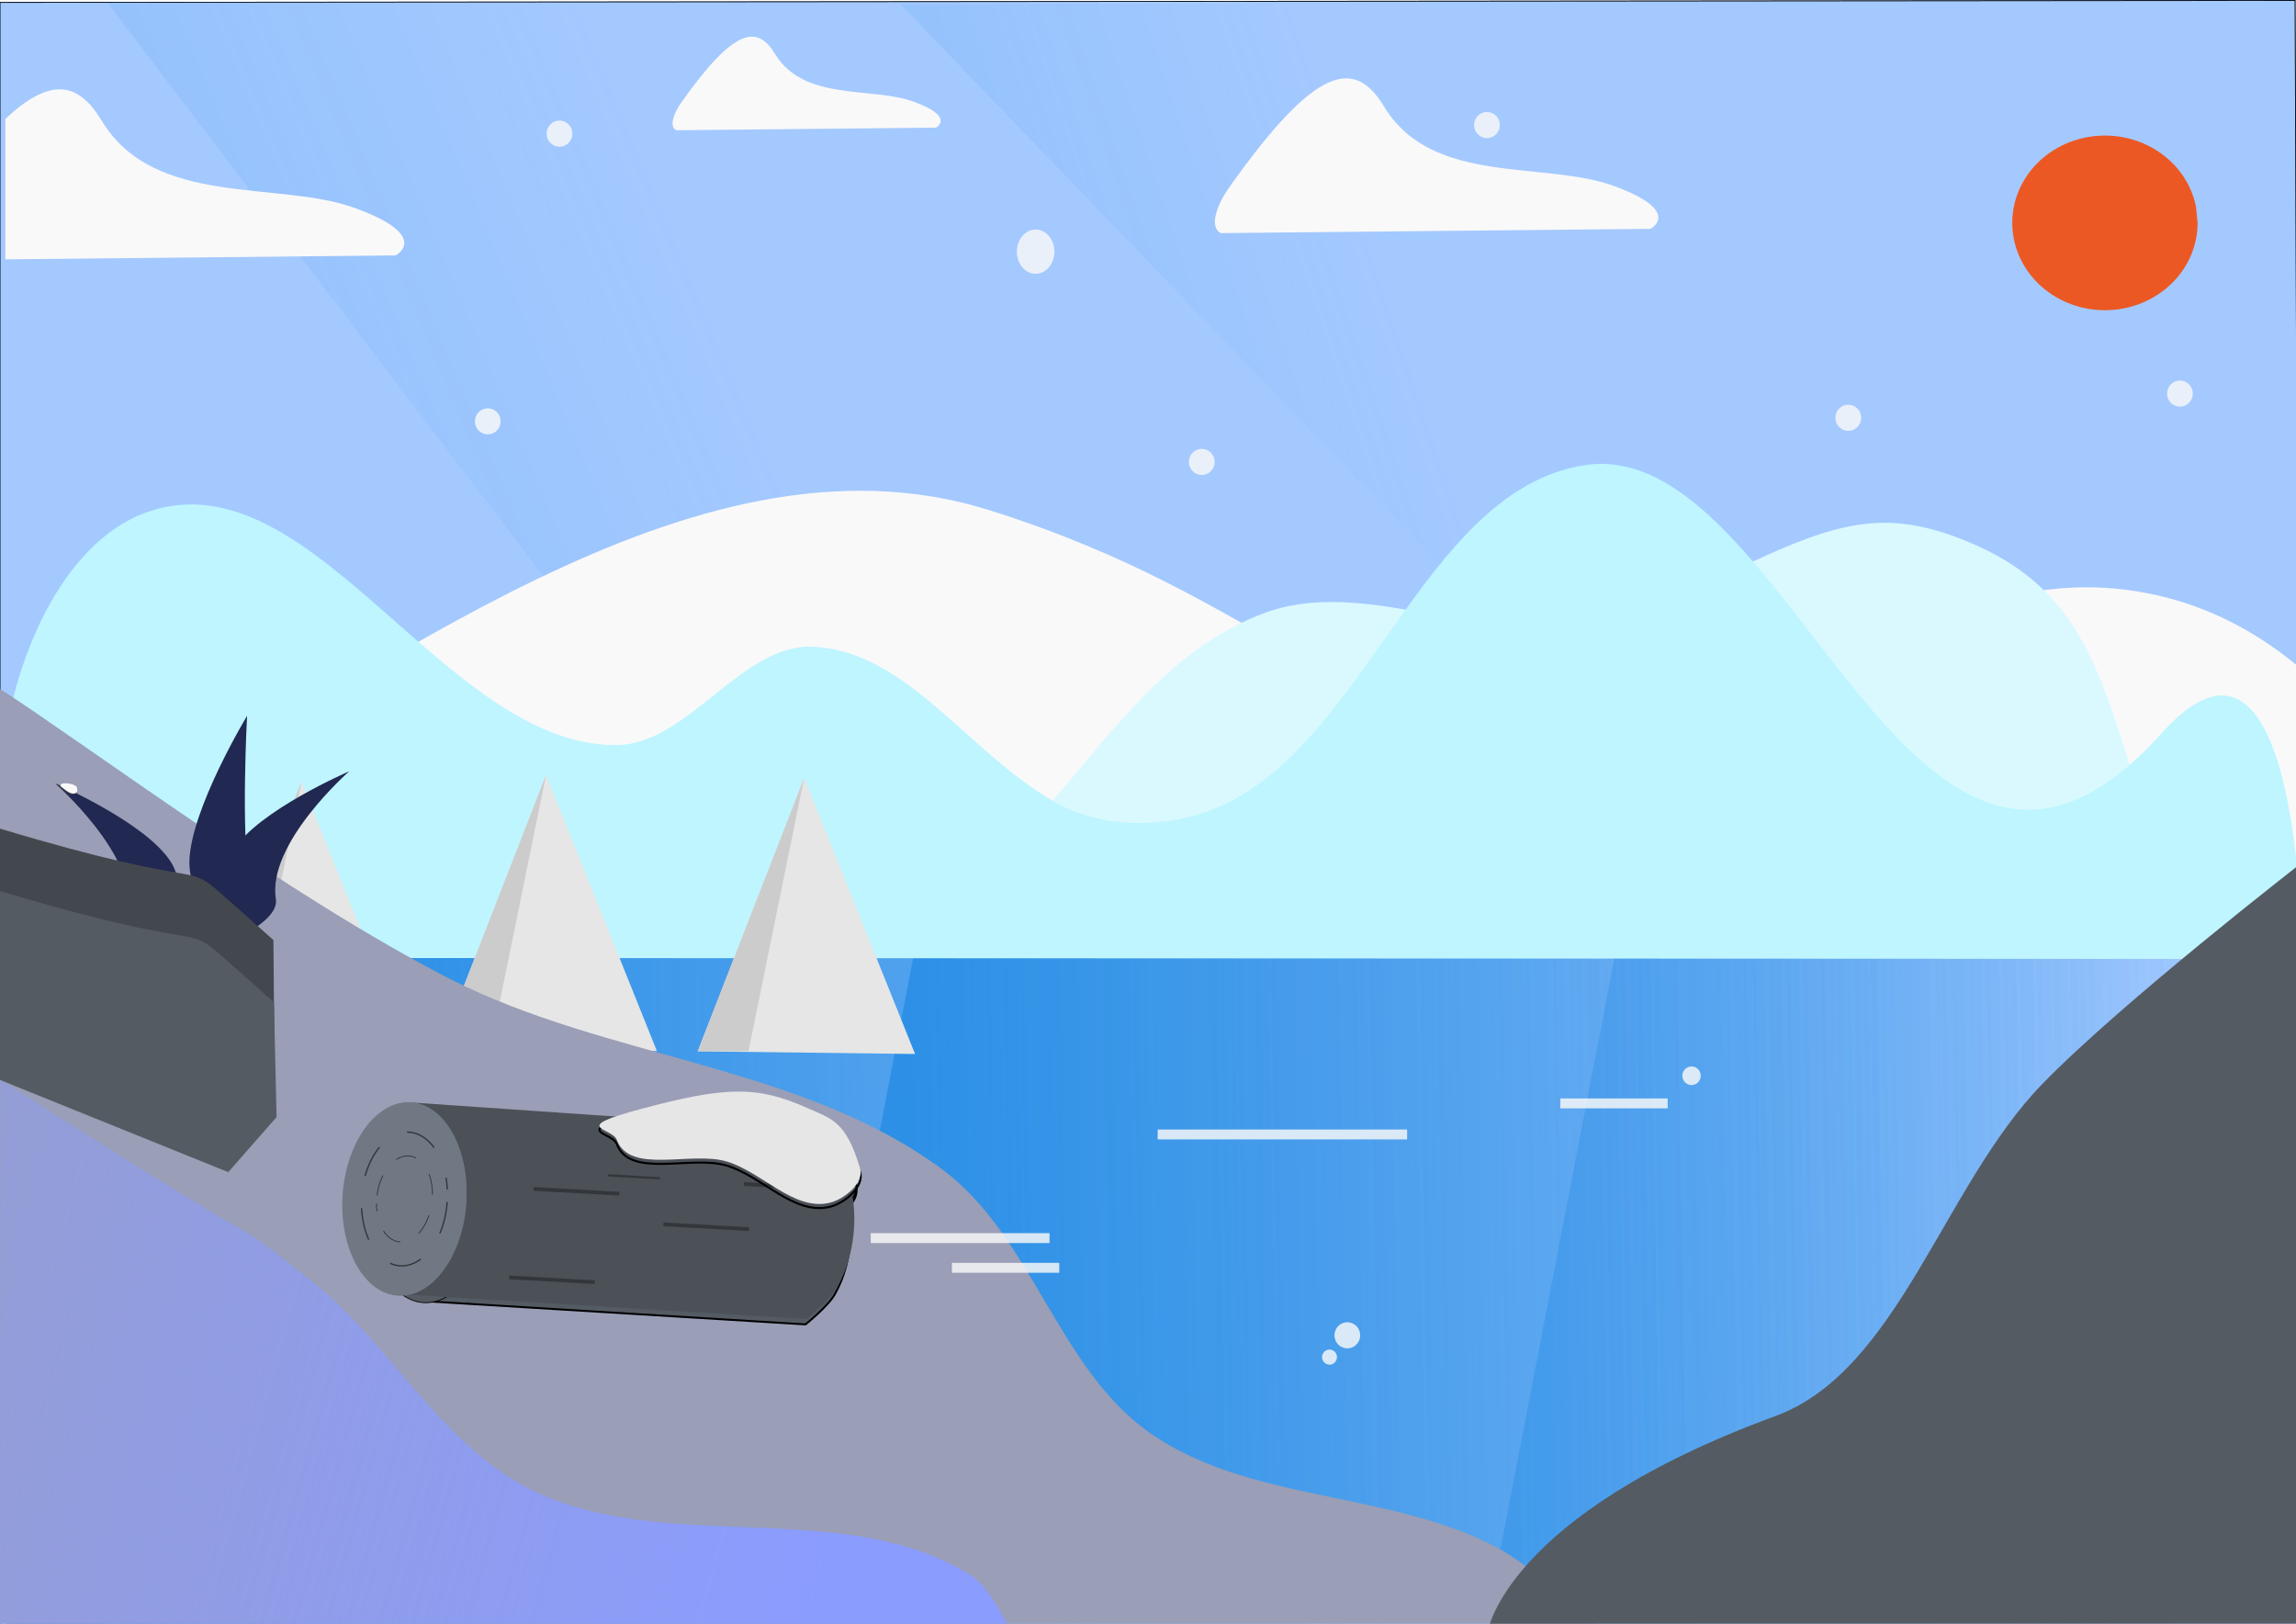 <?xml version="1.0" encoding="UTF-8" standalone="no"?>
<svg
   xmlns:dc="http://purl.org/dc/elements/1.1/"
   xmlns:cc="http://creativecommons.org/ns#"
   xmlns:rdf="http://www.w3.org/1999/02/22-rdf-syntax-ns#"
   xmlns:svg="http://www.w3.org/2000/svg"
   xmlns="http://www.w3.org/2000/svg"
   xmlns:xlink="http://www.w3.org/1999/xlink"
   xmlns:sodipodi="http://sodipodi.sourceforge.net/DTD/sodipodi-0.dtd"
   xmlns:inkscape="http://www.inkscape.org/namespaces/inkscape"
   sodipodi:docname="abstract.svg"
   inkscape:version="1.0 (6e3e5246a0, 2020-05-07)"
   id="svg8"
   version="1.1"
   viewBox="0 0 297 210"
   height="210mm"
   width="297mm">
  <defs
     id="defs2">
    <linearGradient
       id="linearGradient966"
       inkscape:collect="always">
      <stop
         id="stop962"
         offset="0"
         style="stop-color:#8b9cff;stop-opacity:1;" />
      <stop
         id="stop964"
         offset="1"
         style="stop-color:#8b9cff;stop-opacity:0;" />
    </linearGradient>
    <linearGradient
       id="linearGradient940"
       inkscape:collect="always">
      <stop
         id="stop936"
         offset="0"
         style="stop-color:#1585e1;stop-opacity:1;" />
      <stop
         id="stop938"
         offset="1"
         style="stop-color:#1585e1;stop-opacity:0;" />
    </linearGradient>
    <linearGradient
       gradientUnits="userSpaceOnUse"
       y2="155.981"
       x2="286.599"
       y1="160.755"
       x1="0.004"
       id="linearGradient942"
       xlink:href="#linearGradient940"
       inkscape:collect="always" />
    <linearGradient
       gradientTransform="translate(4.0033333e-6)"
       y2="155.981"
       x2="286.599"
       y1="160.755"
       x1="0.004"
       gradientUnits="userSpaceOnUse"
       id="linearGradient946"
       xlink:href="#linearGradient940"
       inkscape:collect="always" />
    <linearGradient
       y2="155.981"
       x2="286.599"
       y1="160.755"
       x1="0.004"
       gradientTransform="translate(4e-6)"
       gradientUnits="userSpaceOnUse"
       id="linearGradient950"
       xlink:href="#linearGradient940"
       inkscape:collect="always" />
    <linearGradient
       gradientUnits="userSpaceOnUse"
       y2="137.161"
       x2="-92.631"
       y1="193.241"
       x1="109.266"
       id="linearGradient968"
       xlink:href="#linearGradient966"
       inkscape:collect="always" />
    <linearGradient
       gradientUnits="userSpaceOnUse"
       y2="93.228"
       x2="110.441"
       y1="71.964"
       x1="-199.956"
       id="linearGradient986"
       xlink:href="#linearGradient940"
       inkscape:collect="always" />
    <linearGradient
       gradientTransform="matrix(0.765,0.169,-0.089,0.756,31.189,4.632)"
       y2="111.352"
       x2="129.573"
       y1="-35.982"
       x1="-304.155"
       gradientUnits="userSpaceOnUse"
       id="linearGradient990"
       xlink:href="#linearGradient940"
       inkscape:collect="always" />
    <clipPath
       id="clipPath1082"
       clipPathUnits="userSpaceOnUse">
      <rect
         transform="rotate(37.247)"
         style="opacity:1;fill:#0b78f2;fill-opacity:0.376;stroke:none;stroke-width:0.178;paint-order:stroke fill markers"
         id="rect1084"
         width="297.714"
         height="88.16"
         x="-0.005"
         y="0.312" />
    </clipPath>
    <clipPath
       id="clipPath1086"
       clipPathUnits="userSpaceOnUse">
      <rect
         transform="rotate(37.247)"
         y="0.312"
         x="-0.005"
         height="88.16"
         width="297.714"
         id="rect1088"
         style="opacity:1;fill:#0b78f2;fill-opacity:0.376;stroke:none;stroke-width:0.178;paint-order:stroke fill markers" />
    </clipPath>
    <clipPath
       id="clipPath1092"
       clipPathUnits="userSpaceOnUse">
      <rect
         transform="rotate(46.875)"
         y="-19.221"
         x="-32.731"
         height="52.986"
         width="263.371"
         id="rect1094"
         style="opacity:1;fill:#0b78f2;fill-opacity:0.376;stroke:none;stroke-width:0.108;paint-order:stroke fill markers" />
    </clipPath>
    <linearGradient
       y2="54.902"
       x2="57.57"
       y1="-84"
       x1="-480.828"
       gradientUnits="userSpaceOnUse"
       id="linearGradient1096"
       xlink:href="#linearGradient940"
       inkscape:collect="always" />
    <clipPath
       id="clipPath1109"
       clipPathUnits="userSpaceOnUse">
      <rect
         style="opacity:0.394;fill:#0266ff;fill-opacity:0.605;stroke:#000000;stroke-width:0.107;paint-order:stroke fill markers"
         id="rect1111"
         width="297.714"
         height="209.766"
         x="-0.005"
         y="0.312" />
    </clipPath>
    <filter
       height="1.201"
       y="-0.101"
       width="1.087"
       x="-0.043"
       id="filter1221"
       style="color-interpolation-filters:sRGB"
       inkscape:collect="always">
      <feGaussianBlur
         id="feGaussianBlur1223"
         stdDeviation="0.609"
         inkscape:collect="always" />
    </filter>
    <filter
       height="1.282"
       y="-0.141"
       width="1.124"
       x="-0.062"
       id="filter1305"
       style="color-interpolation-filters:sRGB"
       inkscape:collect="always">
      <feGaussianBlur
         id="feGaussianBlur1307"
         stdDeviation="1.726"
         inkscape:collect="always" />
    </filter>
    <filter
       height="1.262"
       y="-0.131"
       width="1.158"
       x="-0.079"
       id="filter1335"
       style="color-interpolation-filters:sRGB"
       inkscape:collect="always">
      <feGaussianBlur
         id="feGaussianBlur1337"
         stdDeviation="0.073"
         inkscape:collect="always" />
    </filter>
  </defs>
  <sodipodi:namedview
     inkscape:showpageshadow="false"
     inkscape:window-maximized="1"
     inkscape:window-y="0"
     inkscape:window-x="0"
     inkscape:window-height="813"
     inkscape:window-width="1600"
     showgrid="false"
     inkscape:document-rotation="0"
     inkscape:current-layer="layer1"
     inkscape:document-units="mm"
     inkscape:cy="390.08743"
     inkscape:cx="702.44817"
     inkscape:zoom="0.64055125"
     inkscape:pageshadow="2"
     inkscape:pageopacity="0.0"
     borderopacity="1.0"
     bordercolor="#666666"
     pagecolor="#ffffff"
     id="base" />
  <g
     id="layer1"
     inkscape:groupmode="layer"
     inkscape:label="Layer 1">
    <path
       sodipodi:nodetypes="ccccc"
       d="M -0.005,0.312 296.884,0.054 297.709,210.078 H -0.005 Z"
       style="opacity:1;fill:#bed8ff;fill-opacity:0.605;stroke:#000000;stroke-width:0.107;paint-order:stroke fill markers"
       id="rect1129" />
    <path
       sodipodi:nodetypes="cccccc"
       d="M -0.005,0.312 296.884,0.054 296.89,1.594 297.709,210.078 H -0.005 Z"
       style="opacity:0.394;fill:#0266ff;fill-opacity:0.605;stroke:#000000;stroke-width:0.107;paint-order:stroke fill markers"
       id="rect833" />
    <rect
       clip-path="url(#clipPath1082)"
       transform="rotate(-37.247)"
       y="7.091"
       x="10.848"
       height="146.089"
       width="104.23"
       id="rect970"
       style="opacity:1;fill:url(#linearGradient1096);fill-opacity:1;stroke:none;stroke-width:0.176;paint-order:stroke fill markers" />
    <rect
       clip-path="url(#clipPath1092)"
       style="opacity:1;fill:url(#linearGradient990);fill-opacity:1;stroke:none;stroke-width:0.176;paint-order:stroke fill markers"
       id="rect988"
       width="104.23"
       height="146.089"
       x="95.467"
       y="62.788"
       transform="matrix(0.843,-0.998,0.9,0.935,-30.446,26.792)" />
    <path
       clip-path="url(#clipPath1109)"
       sodipodi:nodetypes="caasacc"
       id="path835"
       d="m 315.505,112.214 c 0,0 -11.3,-32.328 -40.608,-35.948 -26.261,-3.243 -42.04,20.062 -69.242,19.166 C 171.532,94.309 165.055,77.637 127.922,65.97 89.111,53.775 47.497,89.363 15.592,104.952 9.456,107.95 0.91,115.183 0.91,115.183 Z"
       style="opacity:1;fill:#f9f9f9;stroke:none;stroke-width:0.222px;stroke-linecap:butt;stroke-linejoin:miter;stroke-opacity:1;fill-opacity:1" />
    <path
       sodipodi:nodetypes="cacaacc"
       id="path924"
       d="m 284.557,124.012 c -12.85,-28.636 -9.792,-45.907 -30.523,-54.166 -13.48,-5.37 -19.927,-0.708 -42.782,10.269 -14.287,6.106 -32.872,-6.209 -47.549,-0.882 -13.528,4.91 -21.37,17.824 -30.661,27.849 -4.872,5.256 -13.046,16.821 -13.046,16.821 z"
       style="opacity:1;fill:#d9f9ff;fill-opacity:1;stroke:none;stroke-width:0.19px;stroke-linecap:butt;stroke-linejoin:miter;stroke-opacity:1" />
    <path
       sodipodi:nodetypes="ccccc"
       id="path934"
       d="M 0.004,111.433 0.739,210.078 H 298.454 l 0.077,-98.522 z"
       style="fill:url(#linearGradient942);fill-opacity:1;stroke:none;stroke-width:0.265px;stroke-linecap:butt;stroke-linejoin:miter;stroke-opacity:1" />
    <path
       style="fill:url(#linearGradient946);fill-opacity:1;stroke:none;stroke-width:0.265px;stroke-linecap:butt;stroke-linejoin:miter;stroke-opacity:1"
       d="m 120.525,111.433 -18.685,96.862 183.914,1.783 -0.667,-98.522 -60.924,-0.286 z"
       id="path944"
       sodipodi:nodetypes="cccccc" />
    <path
       sodipodi:nodetypes="cccccc"
       id="path948"
       d="m 211.118,112.097 -18.685,96.862 183.914,1.783 -0.667,-98.522 -60.924,-0.286 z"
       style="fill:url(#linearGradient950);fill-opacity:1;stroke:none;stroke-width:0.265px;stroke-linecap:butt;stroke-linejoin:miter;stroke-opacity:1" />
    <path
       style="fill:#bef5ff;fill-opacity:1;stroke:none;stroke-width:0.273px;stroke-linecap:butt;stroke-linejoin:miter;stroke-opacity:1;opacity:1"
       d="m 297.786,124.012 c 0,0 0.011,-49.477 -18.177,-29.169 -32.428,36.207 -47.884,-39.02 -74.756,-34.665 -21.185,3.432 -28.32,37.436 -48.616,44.753 -6.304,2.273 -14.094,2.129 -19.933,-1.271 C 124.98,97.069 117.401,84.365 105.345,83.651 95.897,83.092 89.06,96.402 79.596,96.373 57.38,96.306 40.502,59.049 19.308,66.138 7.024,70.247 0.41,88.422 0.076,101.784 c -0.182,7.288 -0.072,22.098 -0.072,22.098 z"
       id="path922"
       sodipodi:nodetypes="csaasaaascc" />
    <g
       transform="translate(-33.392,-0.379)"
       id="g1121">
      <path
         sodipodi:nodetypes="cccc"
         d="M 118.367,136.317 90.254,135.97 104.026,100.605 Z"
         inkscape:transform-center-y="-5.2812045"
         inkscape:transform-center-x="0.36886069"
         style="opacity:1;fill:#e6e6e6;fill-opacity:1;stroke:none;stroke-width:0.108;paint-order:stroke fill markers"
         id="path1117" />
      <path
         sodipodi:nodetypes="cccc"
         id="path1119"
         d="M 96.823,135.933 104.026,100.605 90.254,135.97 Z"
         style="fill:#cccccc;fill-opacity:1;stroke:none;stroke-width:0.265px;stroke-linecap:butt;stroke-linejoin:miter;stroke-opacity:1" />
    </g>
    <g
       id="g1127"
       transform="translate(-65.034,0.506)">
      <path
         id="path1123"
         style="opacity:1;fill:#e6e6e6;fill-opacity:1;stroke:none;stroke-width:0.108;paint-order:stroke fill markers"
         inkscape:transform-center-x="0.36886069"
         inkscape:transform-center-y="-5.2812045"
         d="M 118.367,136.317 90.254,135.97 104.026,100.605 Z"
         sodipodi:nodetypes="cccc" />
      <path
         style="fill:#cccccc;fill-opacity:1;stroke:none;stroke-width:0.265px;stroke-linecap:butt;stroke-linejoin:miter;stroke-opacity:1"
         d="M 96.823,135.933 104.026,100.605 90.254,135.97 Z"
         id="path1125"
         sodipodi:nodetypes="cccc" />
    </g>
    <path
       style="fill:#9a9eb6;fill-opacity:1;stroke:none;stroke-width:0.376px;stroke-linecap:butt;stroke-linejoin:miter;stroke-opacity:1"
       d="M -0.001,89.104 C 10.962,96.159 37.703,116.177 58.311,126.658 c 20.239,10.293 45.272,11.066 63.537,24.555 11.638,8.595 15.016,25.788 26.863,34.093 12.93,9.064 31.043,7.445 44.977,14.873 4.875,2.599 13.091,10.162 13.091,10.162 l -206.785,-0.264 z"
       id="path928"
       sodipodi:nodetypes="caaaaccc" />
    <path
       sodipodi:nodetypes="cacsc"
       id="path1313"
       d="m 28.553,123.261 c 0,0 -4.154,-7.685 -4.053,-11.863 0.163,-6.746 7.463,-18.817 7.463,-18.817 0,0 -0.82,14.77 0.31,21.949 0.492,3.125 -3.72,8.731 -3.72,8.731 z"
       style="fill:#212851;fill-opacity:1;stroke:none;stroke-width:0.141px;stroke-linecap:butt;stroke-linejoin:miter;stroke-opacity:1" />
    <path
       sodipodi:nodetypes="caaaccc"
       id="path926"
       d="M 0.059,139.608 C 40.631,165.713 27.741,155.739 40.264,165.644 c 10.119,8.003 16.511,20.811 27.955,26.767 17.325,9.017 41.012,0.899 57.47,11.414 2.315,1.479 4.854,6.66 4.854,6.66 l -130.549,-0.407 z"
       style="fill:url(#linearGradient968);fill-opacity:1;stroke:none;stroke-width:0.265px;stroke-linecap:butt;stroke-linejoin:miter;stroke-opacity:1" />
    <path
       sodipodi:nodetypes="csaccc"
       id="path932"
       d="m 192.432,211.076 c 0,0 2.195,-15.079 37.242,-27.94 15.876,-5.826 21.709,-29.766 34.502,-42.934 10.257,-10.558 33.61,-28.645 33.61,-28.645 l -0.077,98.522 z"
       style="fill:#555b63;fill-opacity:1;stroke:none;stroke-width:0.265px;stroke-linecap:butt;stroke-linejoin:miter;stroke-opacity:1" />
    <path
       sodipodi:nodetypes="cssscc"
       id="path952"
       d="m 157.915,30.15 c -1.7,-0.907 -0.173,-4.118 0.939,-5.697 11.67,-16.564 16.503,-16.74 20.222,-10.619 6.213,10.226 20.725,6.928 29.713,10.226 8.989,3.298 4.711,5.536 4.711,5.536 z"
       style="fill:#f9f9f9;fill-opacity:1;stroke:none;stroke-width:0.265px;stroke-linecap:butt;stroke-linejoin:miter;stroke-opacity:1" />
    <path
       style="fill:#f9f9f9;fill-opacity:1;stroke:none;stroke-width:0.16px;stroke-linecap:butt;stroke-linejoin:miter;stroke-opacity:1"
       d="m 87.461,16.846 c -1.028,-0.548 -0.105,-2.49 0.568,-3.445 7.056,-10.016 9.978,-10.122 12.227,-6.421 3.757,6.183 12.531,4.189 17.966,6.183 5.435,1.994 2.849,3.347 2.849,3.347 z"
       id="path954"
       sodipodi:nodetypes="cssscc" />
    <path
       d="m 7.697,11.552 c -1.896,0.007 -4.165,1.166 -7.007,3.825 V 33.539 L 51.174,33.036 c 0,0 4.723,-2.471 -5.201,-6.112 C 36.049,23.283 20.028,26.923 13.168,15.634 11.628,13.1 9.916,11.543 7.697,11.552 Z"
       style="fill:#f9f9f9;fill-opacity:1;stroke:none;stroke-width:0.292px;stroke-linecap:butt;stroke-linejoin:miter;stroke-opacity:1"
       id="path956" />
    <path
       d="m 284.269,28.828 a 11.984,11.292 0 0 1 -11.429,11.28 11.984,11.292 0 0 1 -12.488,-10.235 11.984,11.292 0 0 1 10.272,-12.228 11.984,11.292 0 0 1 13.44,9.102"
       sodipodi:arc-type="arc"
       sodipodi:open="true"
       sodipodi:end="6.097779"
       sodipodi:start="0"
       sodipodi:ry="11.29217"
       sodipodi:rx="11.984396"
       sodipodi:cy="28.82752"
       sodipodi:cx="272.28506"
       sodipodi:type="arc"
       id="path1098"
       style="opacity:1;fill:#f74600;fill-opacity:0.86;stroke:none;stroke-width:0.074;paint-order:stroke fill markers" />
    <g
       id="g1115">
      <path
         id="path1100"
         style="opacity:1;fill:#e6e6e6;fill-opacity:1;stroke:none;stroke-width:0.108;paint-order:stroke fill markers"
         inkscape:transform-center-x="0.36886069"
         inkscape:transform-center-y="-5.2812045"
         d="M 118.367,136.317 90.254,135.97 104.026,100.605 Z"
         sodipodi:nodetypes="cccc" />
      <path
         style="fill:#cccccc;fill-opacity:1;stroke:none;stroke-width:0.265px;stroke-linecap:butt;stroke-linejoin:miter;stroke-opacity:1"
         d="M 96.823,135.933 104.026,100.605 90.254,135.97 Z"
         id="path1105"
         sodipodi:nodetypes="cccc" />
    </g>
    <rect
       y="146.084"
       x="149.748"
       height="1.281"
       width="32.271"
       id="rect1131"
       style="opacity:1;fill:#f9f9f9;fill-opacity:0.823;stroke:none;stroke-width:0.09;paint-order:stroke fill markers" />
    <rect
       style="opacity:1;fill:#f9f9f9;fill-opacity:0.823;stroke:none;stroke-width:0.076;paint-order:stroke fill markers"
       id="rect1133"
       width="23.127"
       height="1.281"
       x="112.637"
       y="159.487" />
    <rect
       y="163.329"
       x="123.136"
       height="1.281"
       width="13.884"
       id="rect1135"
       style="opacity:1;fill:#f9f9f9;fill-opacity:0.823;stroke:none;stroke-width:0.059;paint-order:stroke fill markers" />
    <rect
       style="opacity:1;fill:#f9f9f9;fill-opacity:0.823;stroke:none;stroke-width:0.059;paint-order:stroke fill markers"
       id="rect1137"
       width="13.884"
       height="1.281"
       x="201.837"
       y="142.067" />
    <path
       d="m 175.945,172.701 a 1.662,1.683 0 0 1 -1.585,1.682 1.662,1.683 0 0 1 -1.731,-1.526 1.662,1.683 0 0 1 1.424,-1.823 1.662,1.683 0 0 1 1.863,1.357"
       sodipodi:arc-type="arc"
       sodipodi:open="true"
       sodipodi:end="6.097779"
       sodipodi:start="0"
       sodipodi:ry="1.6833725"
       sodipodi:rx="1.661577"
       sodipodi:cy="172.70068"
       sodipodi:cx="174.28346"
       sodipodi:type="arc"
       id="path1139"
       style="opacity:1;fill:#f9f9f9;fill-opacity:0.823;stroke:none;stroke-width:0.108;paint-order:stroke fill markers" />
    <path
       style="opacity:1;fill:#f9f9f9;fill-opacity:0.823;stroke:none;stroke-width:0.077;paint-order:stroke fill markers"
       id="path1141"
       sodipodi:type="arc"
       sodipodi:cx="218.80994"
       sodipodi:cy="139.13246"
       sodipodi:rx="1.1846378"
       sodipodi:ry="1.2001771"
       sodipodi:start="0"
       sodipodi:end="6.097779"
       sodipodi:open="true"
       sodipodi:arc-type="arc"
       d="m 219.995,139.132 a 1.185,1.2 0 0 1 -1.13,1.199 1.185,1.2 0 0 1 -1.234,-1.088 1.185,1.2 0 0 1 1.015,-1.3 1.185,1.2 0 0 1 1.329,0.967" />
    <path
       style="opacity:1;fill:#f9f9f9;fill-opacity:0.823;stroke:none;stroke-width:0.063;paint-order:stroke fill markers"
       id="path1143"
       sodipodi:type="arc"
       sodipodi:cx="171.97946"
       sodipodi:cy="175.52066"
       sodipodi:rx="0.96193862"
       sodipodi:ry="0.97455668"
       sodipodi:start="0"
       sodipodi:end="6.097779"
       sodipodi:open="true"
       sodipodi:arc-type="arc"
       d="m 172.941,175.521 a 0.962,0.975 0 0 1 -0.917,0.974 0.962,0.975 0 0 1 -1.002,-0.883 0.962,0.975 0 0 1 0.824,-1.055 0.962,0.975 0 0 1 1.079,0.785" />
    <path
       style="opacity:1;fill:#f9f9f9;fill-opacity:0.823;stroke:none;stroke-width:0.108;paint-order:stroke fill markers"
       id="path1145"
       sodipodi:type="arc"
       sodipodi:cx="155.45581"
       sodipodi:cy="59.742462"
       sodipodi:rx="1.661577"
       sodipodi:ry="1.6833725"
       sodipodi:start="0"
       sodipodi:end="6.097779"
       sodipodi:open="true"
       sodipodi:arc-type="arc"
       d="m 157.117,59.742 a 1.662,1.683 0 0 1 -1.585,1.682 1.662,1.683 0 0 1 -1.731,-1.526 1.662,1.683 0 0 1 1.424,-1.823 1.662,1.683 0 0 1 1.863,1.357" />
    <path
       d="m 283.649,50.905 a 1.662,1.683 0 0 1 -1.585,1.682 1.662,1.683 0 0 1 -1.731,-1.526 1.662,1.683 0 0 1 1.424,-1.823 1.662,1.683 0 0 1 1.863,1.357"
       sodipodi:arc-type="arc"
       sodipodi:open="true"
       sodipodi:end="6.097779"
       sodipodi:start="0"
       sodipodi:ry="1.6833725"
       sodipodi:rx="1.661577"
       sodipodi:cy="50.905346"
       sodipodi:cx="281.98758"
       sodipodi:type="arc"
       id="path1147"
       style="opacity:1;fill:#f9f9f9;fill-opacity:0.823;stroke:none;stroke-width:0.108;paint-order:stroke fill markers" />
    <path
       style="opacity:1;fill:#f9f9f9;fill-opacity:0.823;stroke:none;stroke-width:0.108;paint-order:stroke fill markers"
       id="path1151"
       sodipodi:type="arc"
       sodipodi:cx="239.08661"
       sodipodi:cy="54.035492"
       sodipodi:rx="1.661577"
       sodipodi:ry="1.6833725"
       sodipodi:start="0"
       sodipodi:end="6.097779"
       sodipodi:open="true"
       sodipodi:arc-type="arc"
       d="m 240.748,54.035 a 1.662,1.683 0 0 1 -1.585,1.682 1.662,1.683 0 0 1 -1.731,-1.526 1.662,1.683 0 0 1 1.424,-1.823 1.662,1.683 0 0 1 1.863,1.357" />
    <path
       d="m 64.76,54.494 a 1.662,1.683 0 0 1 -1.585,1.682 1.662,1.683 0 0 1 -1.731,-1.526 1.662,1.683 0 0 1 1.424,-1.823 1.662,1.683 0 0 1 1.863,1.357"
       sodipodi:arc-type="arc"
       sodipodi:open="true"
       sodipodi:end="6.097779"
       sodipodi:start="0"
       sodipodi:ry="1.6833725"
       sodipodi:rx="1.661577"
       sodipodi:cy="54.494137"
       sodipodi:cx="63.098354"
       sodipodi:type="arc"
       id="path1153"
       style="opacity:1;fill:#f9f9f9;fill-opacity:0.823;stroke:none;stroke-width:0.108;paint-order:stroke fill markers" />
    <path
       style="opacity:1;fill:#f9f9f9;fill-opacity:0.823;stroke:none;stroke-width:0.108;paint-order:stroke fill markers"
       id="path1155"
       sodipodi:type="arc"
       sodipodi:cx="72.373634"
       sodipodi:cy="17.283268"
       sodipodi:rx="1.661577"
       sodipodi:ry="1.6833725"
       sodipodi:start="0"
       sodipodi:end="6.097779"
       sodipodi:open="true"
       sodipodi:arc-type="arc"
       d="m 74.035,17.283 a 1.662,1.683 0 0 1 -1.585,1.682 1.662,1.683 0 0 1 -1.731,-1.526 1.662,1.683 0 0 1 1.424,-1.823 1.662,1.683 0 0 1 1.863,1.357" />
    <path
       d="m 194.009,16.171 a 1.662,1.683 0 0 1 -1.585,1.682 1.662,1.683 0 0 1 -1.731,-1.526 1.662,1.683 0 0 1 1.424,-1.823 1.662,1.683 0 0 1 1.863,1.357"
       sodipodi:arc-type="arc"
       sodipodi:open="true"
       sodipodi:end="6.097779"
       sodipodi:start="0"
       sodipodi:ry="1.6833725"
       sodipodi:rx="1.661577"
       sodipodi:cy="16.171164"
       sodipodi:cx="192.34737"
       sodipodi:type="arc"
       id="path1157"
       style="opacity:1;fill:#f9f9f9;fill-opacity:0.823;stroke:none;stroke-width:0.108;paint-order:stroke fill markers" />
    <path
       d="m 136.394,32.55 a 2.427,2.859 0 0 1 -2.314,2.856 2.427,2.859 0 0 1 -2.529,-2.592 2.427,2.859 0 0 1 2.08,-3.096 2.427,2.859 0 0 1 2.721,2.305"
       sodipodi:arc-type="arc"
       sodipodi:open="true"
       sodipodi:end="6.097779"
       sodipodi:start="0"
       sodipodi:ry="2.8592849"
       sodipodi:rx="2.4267082"
       sodipodi:cy="32.550388"
       sodipodi:cx="133.96779"
       sodipodi:type="arc"
       id="path1159"
       style="opacity:1;fill:#f9f9f9;fill-opacity:0.823;stroke:none;stroke-width:0.17;paint-order:stroke fill markers" />
    <g
       style="fill:#555b63;fill-opacity:1;stroke:#000000;stroke-opacity:1;filter:url(#filter1305)"
       id="g1266"
       transform="matrix(0.936,0,0,0.936,10.06,7.657)">
      <path
         sodipodi:nodetypes="ccaaaccc"
         id="path1240"
         d="m 49.432,146.817 52.688,3.627 c 0,0 2.521,2.619 3.237,4.25 1.091,2.485 1.553,5.305 1.432,8.016 -0.123,2.75 -0.809,5.576 -2.175,7.966 -0.957,1.675 -4.038,4.146 -4.038,4.146 l -53.693,-3.276 z"
         style="fill:#555b63;fill-opacity:1;stroke:#000000;stroke-width:0.265px;stroke-linecap:butt;stroke-linejoin:miter;stroke-opacity:1" />
      <path
         transform="rotate(3.955)"
         sodipodi:arc-type="arc"
         sodipodi:open="true"
         sodipodi:end="6.097779"
         sodipodi:start="0"
         sodipodi:ry="12.536271"
         sodipodi:rx="8.0204239"
         sodipodi:cy="155.56859"
         sodipodi:cx="59.490803"
         sodipodi:type="arc"
         id="path1242"
         style="fill:#555b63;fill-opacity:1;stroke:#000000;stroke-width:0.108;stroke-opacity:1;paint-order:stroke fill markers"
         d="m 67.511,155.569 a 8.02,12.536 0 0 1 -7.649,12.523 8.02,12.536 0 0 1 -8.358,-11.362 8.02,12.536 0 0 1 6.874,-13.576 8.02,12.536 0 0 1 8.995,10.104" />
      <rect
         transform="matrix(0.998,0.056,-0.046,0.999,0,0)"
         style="opacity:1;fill:#555b63;fill-opacity:1;stroke:#000000;stroke-width:0.02;stroke-opacity:1;paint-order:stroke fill markers"
         id="rect1244"
         width="6.716"
         height="0.295"
         x="82.096"
         y="151.655" />
      <rect
         y="153.847"
         x="72.562"
         height="0.485"
         width="11.1"
         id="rect1246"
         style="opacity:1;fill:#555b63;fill-opacity:1;stroke:#000000;stroke-width:0.033;stroke-opacity:1;paint-order:stroke fill markers"
         transform="matrix(0.998,0.056,-0.046,0.999,0,0)" />
      <rect
         transform="matrix(0.998,0.056,-0.046,0.999,0,0)"
         style="opacity:1;fill:#555b63;fill-opacity:1;stroke:#000000;stroke-width:0.033;stroke-opacity:1;paint-order:stroke fill markers"
         id="rect1248"
         width="11.1"
         height="0.485"
         x="99.708"
         y="151.694" />
      <rect
         y="157.48"
         x="89.548"
         height="0.485"
         width="11.1"
         id="rect1250"
         style="opacity:1;fill:#555b63;fill-opacity:1;stroke:#000000;stroke-width:0.033;stroke-opacity:1;paint-order:stroke fill markers"
         transform="matrix(0.998,0.056,-0.046,0.999,0,0)" />
      <rect
         transform="matrix(0.998,0.056,-0.046,0.999,0,0)"
         style="opacity:1;fill:#555b63;fill-opacity:1;stroke:#000000;stroke-width:0.033;stroke-opacity:1;paint-order:stroke fill markers"
         id="rect1252"
         width="11.1"
         height="0.485"
         x="69.925"
         y="165.45" />
      <path
         d="m 65.027,155.569 a 5.54,8.659 0 0 1 -5.283,8.65 5.54,8.659 0 0 1 -5.773,-7.849 5.54,8.659 0 0 1 4.748,-9.377 5.54,8.659 0 0 1 6.213,6.98"
         style="fill:#555b63;fill-opacity:1;stroke:#000000;stroke-width:0.175;stroke-miterlimit:4;stroke-dasharray:4.2, 4.2;stroke-dashoffset:0;stroke-opacity:1;paint-order:stroke fill markers"
         id="path1254"
         sodipodi:type="arc"
         sodipodi:cx="59.487049"
         sodipodi:cy="155.56885"
         sodipodi:rx="5.5401111"
         sodipodi:ry="8.6594343"
         sodipodi:start="0"
         sodipodi:end="6.097779"
         sodipodi:open="true"
         sodipodi:arc-type="arc"
         transform="rotate(3.955)" />
      <path
         transform="rotate(-172.794)"
         sodipodi:arc-type="arc"
         sodipodi:open="true"
         sodipodi:end="6.097779"
         sodipodi:start="0"
         sodipodi:ry="5.5908399"
         sodipodi:rx="3.5768933"
         sodipodi:cy="-151.94414"
         sodipodi:cx="-68.214767"
         sodipodi:type="arc"
         id="path1256"
         style="fill:#555b63;fill-opacity:1;stroke:#000000;stroke-width:0.113;stroke-miterlimit:4;stroke-dasharray:2.712, 2.712;stroke-dashoffset:0;stroke-opacity:1;paint-order:stroke fill markers"
         d="m -64.638,-151.944 a 3.577,5.591 0 0 1 -3.411,5.585 3.577,5.591 0 0 1 -3.727,-5.067 3.577,5.591 0 0 1 3.066,-6.054 3.577,5.591 0 0 1 4.011,4.506" />
      <path
         id="path1258"
         d="M 79.233,146.064 Z"
         style="fill:#555b63;fill-opacity:1;stroke:#000000;stroke-width:0.265px;stroke-linecap:butt;stroke-linejoin:miter;stroke-opacity:1" />
      <path
         id="path1260"
         d="M 79.233,146.064 Z"
         style="fill:#555b63;fill-opacity:1;stroke:#000000;stroke-width:0.265px;stroke-linecap:butt;stroke-linejoin:miter;stroke-opacity:1" />
      <path
         style="fill:#555b63;fill-opacity:1;stroke:#000000;stroke-width:0.265px;stroke-linecap:butt;stroke-linejoin:miter;stroke-opacity:1;filter:url(#filter1221)"
         d="m 79.233,148.181 c -9.444,2.521 -3.744,2.403 -3.156,3.995 1.672,4.529 9.58,1.433 14.21,2.802 4.596,1.359 8.693,6.47 13.351,5.339 1.934,-0.469 4.492,-2.608 3.91,-4.511 -1.865,-6.1 -3.688,-6.337 -6.828,-7.744 -6.536,-2.929 -10.66,-2.771 -21.487,0.119 z"
         id="path1262"
         sodipodi:nodetypes="saaasas" />
      <path
         sodipodi:nodetypes="saaasas"
         id="path1264"
         d="m 79.233,147.651 c -9.444,2.521 -3.744,2.403 -3.156,3.995 1.672,4.529 9.58,1.433 14.21,2.802 4.596,1.359 8.693,6.47 13.351,5.339 1.934,-0.469 4.492,-2.608 3.91,-4.511 -1.865,-6.1 -3.688,-6.337 -6.828,-7.744 -6.536,-2.929 -10.66,-2.771 -21.487,0.119 z"
         style="fill:#555b63;fill-opacity:1;stroke:#000000;stroke-width:0.265px;stroke-linecap:butt;stroke-linejoin:miter;stroke-opacity:1" />
    </g>
    <path
       sodipodi:nodetypes="ccaaaccc"
       id="path1185"
       d="m 53.136,142.584 52.688,3.627 c 0,0 2.521,2.619 3.237,4.25 1.091,2.485 1.553,5.305 1.432,8.016 -0.123,2.75 -0.809,5.576 -2.175,7.966 -0.957,1.675 -4.038,4.146 -4.038,4.146 l -53.693,-3.276 z"
       style="fill:#4c5158;fill-opacity:1;stroke:none;stroke-width:0.265px;stroke-linecap:butt;stroke-linejoin:miter;stroke-opacity:1" />
    <path
       transform="rotate(3.955)"
       sodipodi:arc-type="arc"
       sodipodi:open="true"
       sodipodi:end="6.097779"
       sodipodi:start="0"
       sodipodi:ry="12.536271"
       sodipodi:rx="8.0204239"
       sodipodi:cy="151.08987"
       sodipodi:cx="62.894188"
       sodipodi:type="arc"
       id="path1183"
       style="fill:#707883;fill-opacity:1;stroke:none;stroke-width:0.108;paint-order:stroke fill markers"
       d="m 70.915,151.09 a 8.02,12.536 0 0 1 -7.649,12.523 8.02,12.536 0 0 1 -8.358,-11.362 8.02,12.536 0 0 1 6.874,-13.576 8.02,12.536 0 0 1 8.995,10.104" />
    <rect
       transform="matrix(0.998,0.056,-0.046,0.999,0,0)"
       style="fill:#33373b;fill-opacity:1;stroke:none;stroke-width:0.02;paint-order:stroke fill markers"
       id="rect1191"
       width="6.716"
       height="0.295"
       x="85.602"
       y="147.221" />
    <rect
       y="149.414"
       x="76.068"
       height="0.485"
       width="11.1"
       id="rect1195"
       style="fill:#33373b;fill-opacity:1;stroke:none;stroke-width:0.033;paint-order:stroke fill markers"
       transform="matrix(0.998,0.056,-0.046,0.999,0,0)" />
    <rect
       transform="matrix(0.998,0.056,-0.046,0.999,0,0)"
       style="fill:#33373b;fill-opacity:1;stroke:none;stroke-width:0.033;paint-order:stroke fill markers"
       id="rect1197"
       width="11.1"
       height="0.485"
       x="103.214"
       y="147.26" />
    <rect
       y="153.046"
       x="93.054"
       height="0.485"
       width="11.1"
       id="rect1199"
       style="fill:#33373b;fill-opacity:1;stroke:none;stroke-width:0.033;paint-order:stroke fill markers"
       transform="matrix(0.998,0.056,-0.046,0.999,0,0)" />
    <rect
       transform="matrix(0.998,0.056,-0.046,0.999,0,0)"
       style="fill:#33373b;fill-opacity:1;stroke:none;stroke-width:0.033;paint-order:stroke fill markers"
       id="rect1201"
       width="11.1"
       height="0.485"
       x="73.431"
       y="161.017" />
    <path
       style="fill:none;fill-opacity:1;stroke:#33373b;stroke-width:0.175;stroke-miterlimit:4;stroke-dasharray:4.2, 4.2;stroke-dashoffset:0;stroke-opacity:1;paint-order:stroke fill markers"
       id="path1209"
       sodipodi:type="arc"
       sodipodi:cx="62.890434"
       sodipodi:cy="151.09013"
       sodipodi:rx="5.5401111"
       sodipodi:ry="8.6594343"
       sodipodi:start="0"
       sodipodi:end="6.097779"
       sodipodi:open="true"
       sodipodi:arc-type="arc"
       transform="rotate(3.955)"
       d="m 68.431,151.09 a 5.54,8.659 0 0 1 -5.283,8.65 5.54,8.659 0 0 1 -5.773,-7.849 5.54,8.659 0 0 1 4.748,-9.377 5.54,8.659 0 0 1 6.213,6.98" />
    <path
       transform="rotate(-172.794)"
       sodipodi:arc-type="arc"
       sodipodi:open="true"
       sodipodi:end="6.097779"
       sodipodi:start="0"
       sodipodi:ry="5.5908399"
       sodipodi:rx="3.5768933"
       sodipodi:cy="-147.27959"
       sodipodi:cx="-71.358635"
       sodipodi:type="arc"
       id="path1211"
       style="fill:none;fill-opacity:1;stroke:#33373b;stroke-width:0.113;stroke-miterlimit:4;stroke-dasharray:2.712, 2.712;stroke-dashoffset:0;stroke-opacity:1;paint-order:stroke fill markers"
       d="m -67.782,-147.28 a 3.577,5.591 0 0 1 -3.411,5.585 3.577,5.591 0 0 1 -3.727,-5.067 3.577,5.591 0 0 1 3.066,-6.054 3.577,5.591 0 0 1 4.011,4.506" />
    <path
       id="path1213"
       d="M 82.937,141.831 Z"
       style="fill:none;stroke:#000000;stroke-width:0.265px;stroke-linecap:butt;stroke-linejoin:miter;stroke-opacity:1" />
    <path
       id="path1215"
       d="M 82.937,141.831 Z"
       style="fill:none;stroke:#000000;stroke-width:0.265px;stroke-linecap:butt;stroke-linejoin:miter;stroke-opacity:1" />
    <path
       style="fill:none;fill-opacity:1;stroke:#000000;stroke-width:0.265px;stroke-linecap:butt;stroke-linejoin:miter;stroke-opacity:1;filter:url(#filter1221)"
       d="m 82.937,143.947 c -9.444,2.521 -3.744,2.403 -3.156,3.995 1.672,4.529 9.58,1.433 14.21,2.802 4.596,1.359 8.693,6.47 13.351,5.339 1.934,-0.469 4.492,-2.608 3.91,-4.511 -1.865,-6.1 -3.688,-6.337 -6.828,-7.744 -6.536,-2.929 -10.66,-2.771 -21.487,0.119 z"
       id="path1219"
       sodipodi:nodetypes="saaasas" />
    <path
       sodipodi:nodetypes="saaasas"
       id="path1217"
       d="m 82.937,143.418 c -9.444,2.521 -3.744,2.403 -3.156,3.995 1.672,4.529 9.58,1.433 14.21,2.802 4.596,1.359 8.693,6.47 13.351,5.339 1.934,-0.469 4.492,-2.608 3.91,-4.511 -1.865,-6.1 -3.688,-6.337 -6.828,-7.744 -6.536,-2.929 -10.66,-2.771 -21.487,0.119 z"
       style="fill:#e6e6e6;fill-opacity:1;stroke:none;stroke-width:0.265px;stroke-linecap:butt;stroke-linejoin:miter;stroke-opacity:1" />
    <path
       style="fill:#212851;fill-opacity:1;stroke:none;stroke-width:0.141px;stroke-linecap:butt;stroke-linejoin:miter;stroke-opacity:1"
       d="m 28.401,122.367 c 0,0 -0.431,-8.864 1.781,-12.409 3.199,-5.127 14.989,-10.199 14.989,-10.199 0,0 -10.638,9.309 -9.488,16.522 0.498,3.124 -7.281,6.086 -7.281,6.086 z"
       id="path1315"
       sodipodi:nodetypes="cacsc" />
    <path
       sodipodi:nodetypes="cacsc"
       id="path1317"
       d="m 23.899,123.92 c 0,0 0.431,-8.864 -1.781,-12.409 C 18.919,106.384 7.129,101.312 7.129,101.312 c 0,0 10.638,9.309 9.488,16.521 -0.498,3.124 7.281,6.086 7.281,6.086 z"
       style="fill:#212851;fill-opacity:1;stroke:none;stroke-width:0.141px;stroke-linecap:butt;stroke-linejoin:miter;stroke-opacity:1" />
    <path
       sodipodi:nodetypes="csccccc"
       style="fill:#43484e;fill-opacity:1;stroke:none;stroke-width:0.299px;stroke-linecap:butt;stroke-linejoin:miter;stroke-opacity:1"
       d="m -0.084,107.144 c 28.375,8.537 23.445,3.756 29.45,9.098 l 6.004,5.342 0.124,14.854 -6.011,7.121 -29.577,-11.991 z"
       id="path1311" />
    <path
       sodipodi:nodetypes="csccccc"
       id="path1309"
       d="m -0.079,115.217 c 28.477,8.537 23.462,3.721 29.487,9.064 l 6.026,5.342 0.341,14.854 -6.25,7.121 -29.684,-11.991 z"
       style="fill:#555b63;fill-opacity:1;stroke:none;stroke-width:0.299px;stroke-linecap:butt;stroke-linejoin:miter;stroke-opacity:1" />
    <path
       style="fill:none;fill-opacity:1;stroke:#3f3f3f;stroke-width:0.1;stroke-linecap:butt;stroke-linejoin:miter;stroke-miterlimit:4;stroke-dasharray:none;stroke-opacity:1;filter:url(#filter1335)"
       d="m 7.919,101.9 c 0.641,0.501 1.298,1.067 1.875,0.726 0.214,-0.127 0.152,-0.249 0.098,-0.738 -0.536,-0.699 -2.852,-0.637 -1.973,0.013 z"
       id="path1321"
       sodipodi:nodetypes="cacc" />
    <path
       sodipodi:nodetypes="cacc"
       id="path1319"
       d="m 7.979,101.815 c 0.641,0.501 1.298,1.067 1.875,0.726 0.214,-0.127 0.152,-0.249 0.098,-0.738 -0.536,-0.699 -2.852,-0.637 -1.973,0.013 z"
       style="fill:#f9f9f9;fill-opacity:1;stroke:none;stroke-width:0.265px;stroke-linecap:butt;stroke-linejoin:miter;stroke-opacity:1" />
  </g>
</svg>
